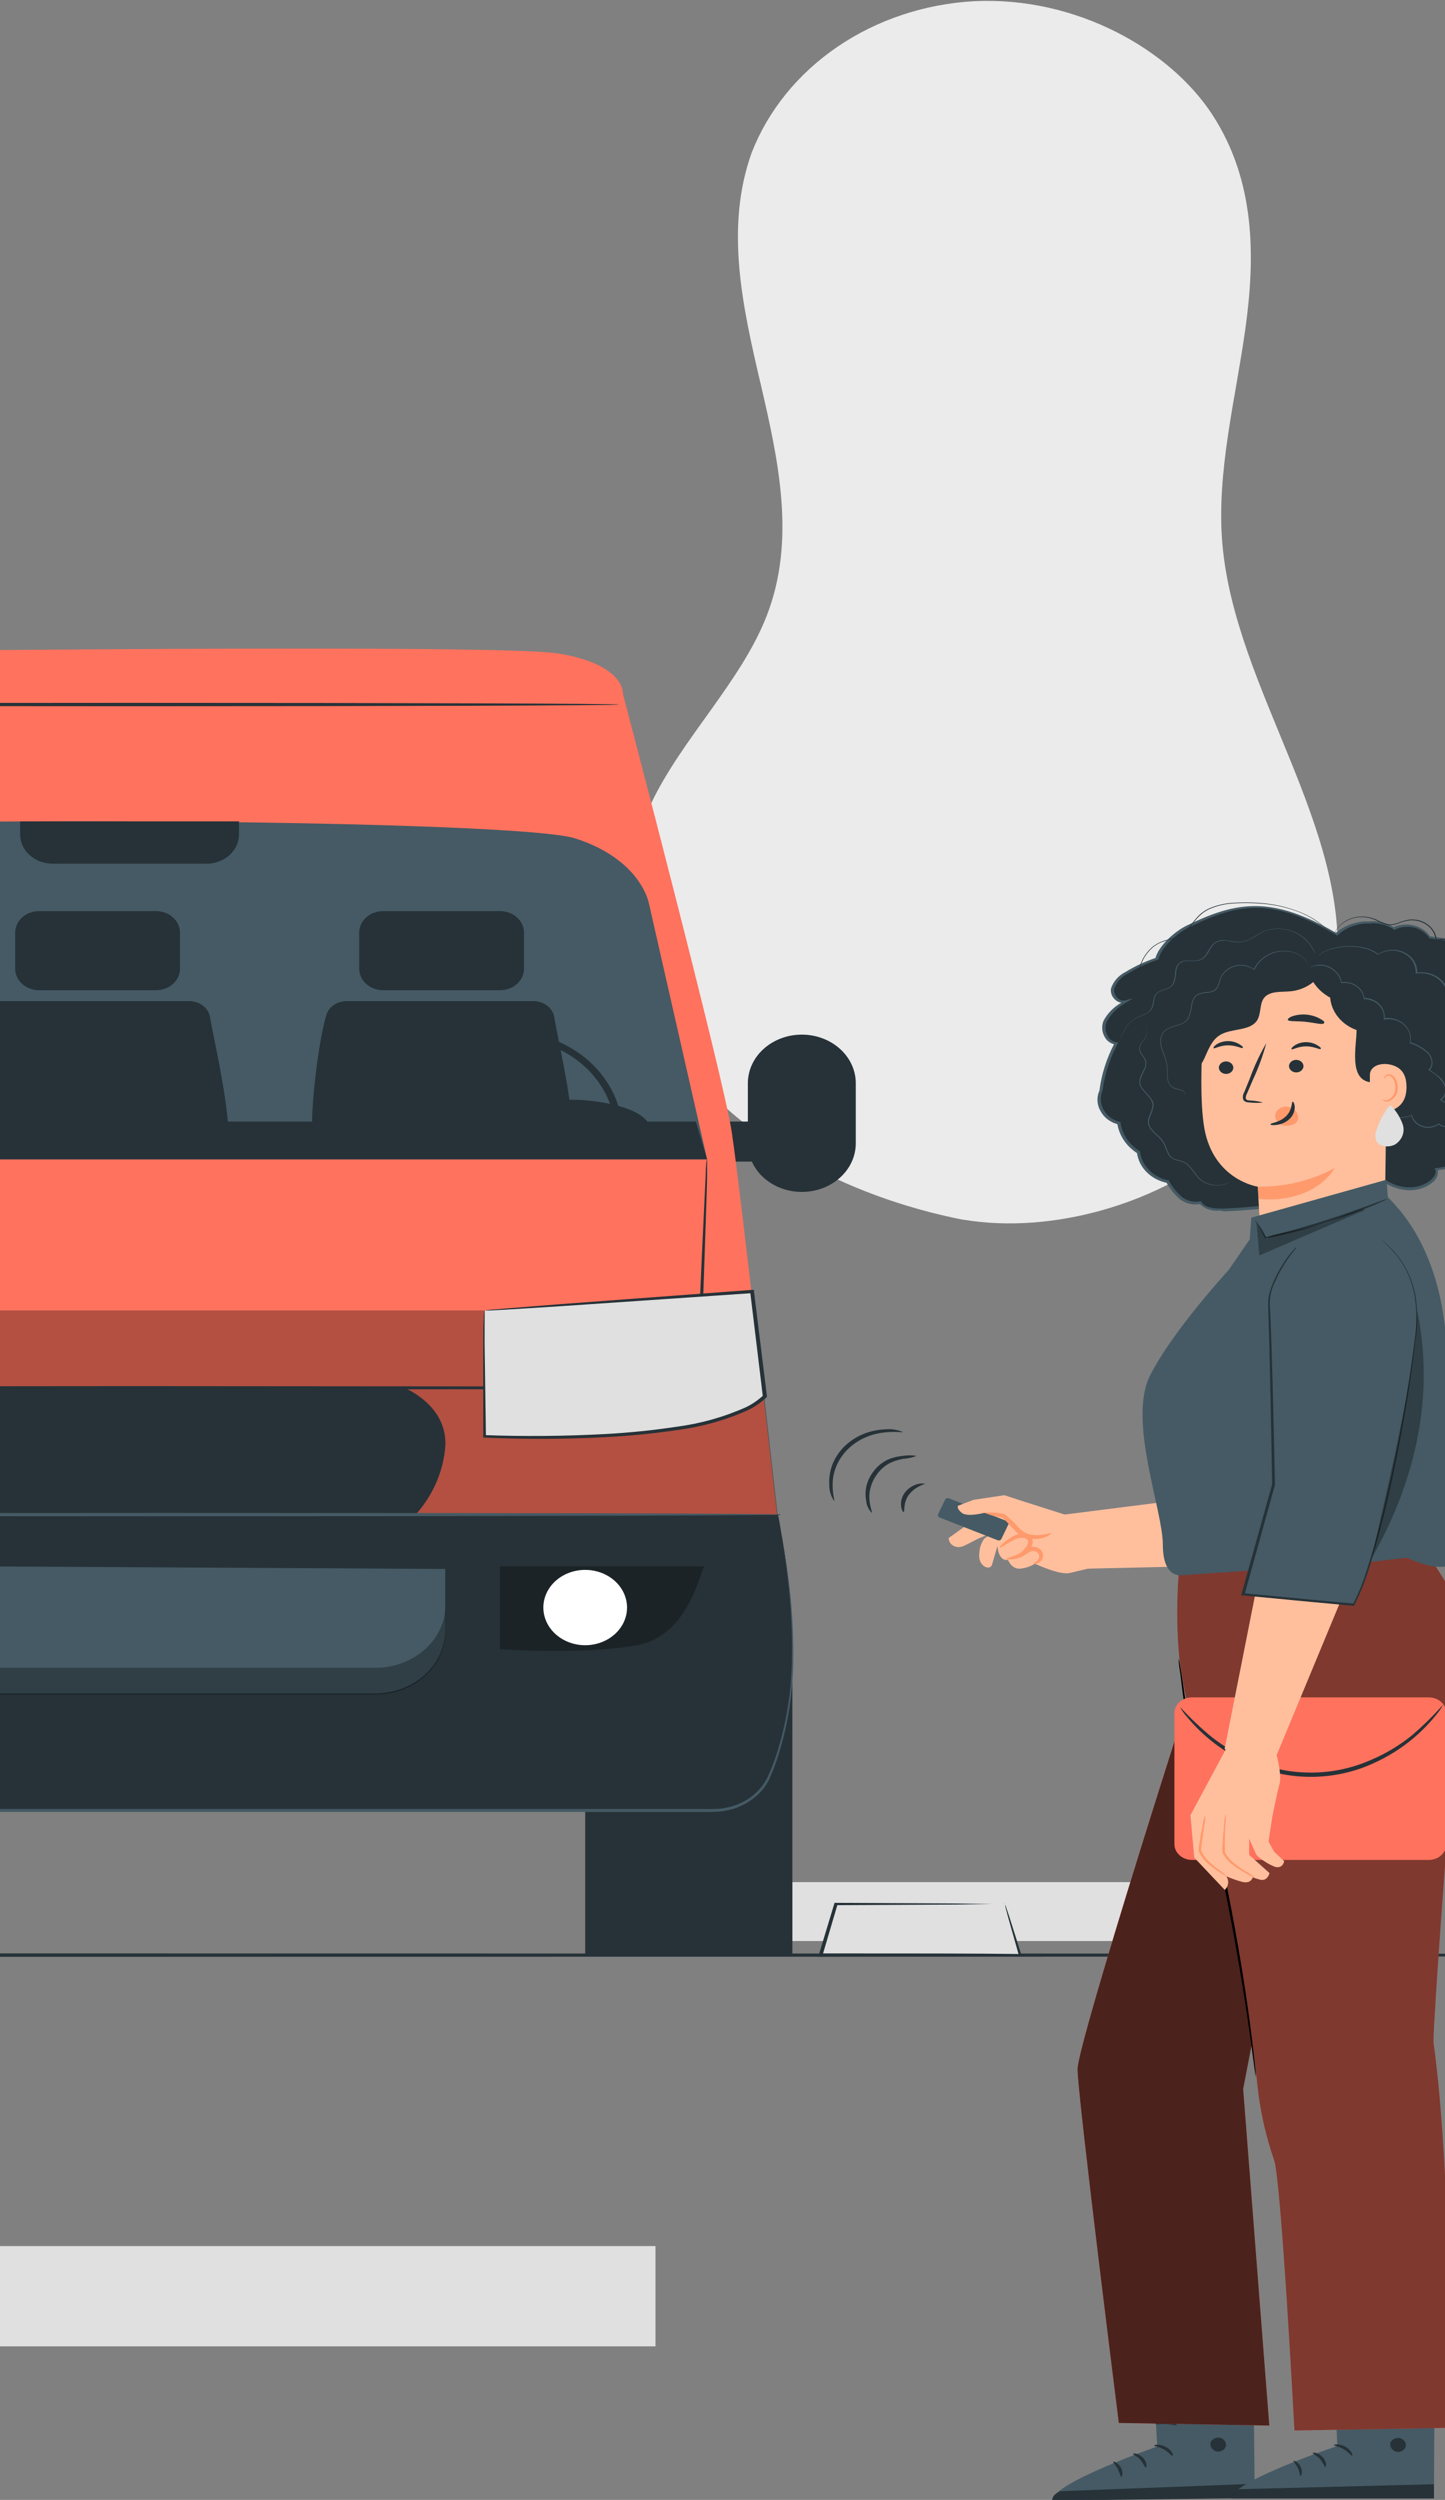 <svg width="237" height="410" viewBox="0 0 237 410" fill="none" xmlns="http://www.w3.org/2000/svg">
<rect x="0" y="0" width="237" height="410" fill="#808080" stroke="none"/>
<path d="M107.512 368.364H-62.945V384.814H107.512V368.364Z" fill="#E0E0E0"/>
<path d="M157.968 200.047C138.344 196.179 121.179 186.412 111.642 173.69C102.104 160.969 100.29 145.464 106.784 131.786C111.833 121.138 121.597 111.757 125.775 100.927C130.549 88.613 127.697 75.569 124.76 62.987C121.824 50.405 118.852 37.393 123.292 25.026C125.987 18.117 130.885 12.077 137.373 7.66C143.861 3.244 151.652 0.647 159.771 0.195C176.482 -0.622 191.916 8.124 198.887 18.88C205.858 29.635 205.906 41.97 204.283 53.736C202.659 65.501 199.508 77.267 200.475 89.075C202.492 112.982 221.46 135.482 219.227 159.368C218.034 171.81 211.242 179.783 199.58 189.131C189.517 197.2 172.794 202.508 157.968 200.026" fill="#EBEBEB"/>
<path d="M217.079 308.677H112.465V318.336H217.079V308.677Z" fill="#E0E0E0"/>
<path d="M427.344 320.647C427.344 320.797 236.297 320.926 0.69 320.926C-234.917 320.926 -426 320.797 -426 320.647C-426 320.496 -235.013 320.367 0.69 320.367C236.392 320.367 427.344 320.485 427.344 320.647Z" fill="#263238"/>
<path d="M164.844 312.352H153.587H148.359H137.103L134.62 320.647H148.359H153.587H167.326L164.844 312.352Z" fill="#E0E0E0"/>
<path d="M164.844 312.352C164.931 312.52 164.999 312.697 165.047 312.878C165.19 313.286 165.357 313.824 165.584 314.479C166.049 315.962 166.706 318.025 167.517 320.593L167.589 320.818H167.326C160.164 320.818 149.278 320.915 137.103 320.915H134.214L134.31 320.561C135.193 317.67 136.028 314.877 136.816 312.276L136.876 312.072H137.103L157.049 312.18L162.826 312.266H164.342C164.509 312.25 164.677 312.25 164.844 312.266H164.283H162.731L156.977 312.352L137.103 312.459L137.389 312.266L134.894 320.711L134.596 320.367H137.079C149.254 320.367 160.141 320.367 167.303 320.464L167.112 320.69C166.395 318.143 165.81 316.091 165.393 314.608C165.214 313.931 165.07 313.383 164.951 312.953C164.898 312.755 164.863 312.554 164.844 312.352Z" fill="#263238"/>
<path d="M129.964 267.234H95.98V320.646H129.964V267.234Z" fill="#263238"/>
<path d="M114.745 190.506H123.542V183.941H114.745V190.506Z" fill="#263238"/>
<path d="M131.504 195.481C132.667 195.481 133.819 195.274 134.894 194.874C135.968 194.473 136.945 193.886 137.767 193.145C138.59 192.405 139.242 191.526 139.687 190.559C140.132 189.592 140.361 188.555 140.361 187.508V177.655C140.361 175.541 139.428 173.513 137.767 172.017C136.106 170.522 133.853 169.682 131.504 169.682C129.157 169.685 126.908 170.526 125.249 172.021C123.591 173.516 122.659 175.542 122.659 177.655V187.508C122.659 189.621 123.591 191.647 125.249 193.142C126.908 194.637 129.157 195.478 131.504 195.481Z" fill="#263238"/>
<path d="M-45.84 107.083C-48.033 107.113 -50.186 107.616 -52.118 108.551C-54.05 109.486 -55.704 110.825 -56.941 112.456C-58.343 114.177 -59.457 116.074 -60.247 118.086C-61.787 122.674 -70.155 140.65 -76.791 185.681C-79.179 199.521 -81.184 215.477 -82.903 232.518L-84.944 248.549L127.529 249.344C127.529 249.344 121.43 194.965 120.021 185.671C118.613 176.376 102.176 113.831 102.176 113.831C102.176 113.831 102.653 108.942 91.433 107.159C81.644 105.622 -19.09 106.75 -45.84 107.083Z" fill="#FF725E"/>
<g opacity="0.3">
<path d="M-35.658 214.918H79.532L123.399 211.802L127.553 248.366L77.419 249.344L-84.944 248.549L-82.402 227.607L-80.611 211.802L-35.658 214.918Z" fill="black"/>
</g>
<path d="M-54.506 137.491C-54.506 137.491 -63.053 137.792 -66.335 152.276C-69.618 166.76 -72.244 190.13 -72.244 190.13H115.974L106.425 148.139C106.425 148.139 105.16 140.951 94.309 137.491C83.459 134.031 -49.839 133.494 -54.506 137.491Z" fill="#455A64"/>
<path d="M3.304 134.708H39.197V136.857C39.197 138.128 38.637 139.347 37.638 140.246C36.64 141.144 35.286 141.649 33.874 141.649H8.628C7.216 141.649 5.861 141.144 4.863 140.246C3.865 139.347 3.304 138.128 3.304 136.857V134.708Z" fill="#263238"/>
<path d="M-72.244 190.13L-71.492 183.941H114.136L115.974 190.13H-72.244Z" fill="#263238"/>
<path d="M102.128 185.971H100.934C100.934 181.794 99.091 177.787 95.809 174.833C92.527 171.879 88.076 170.219 83.435 170.219C78.794 170.219 74.343 171.879 71.061 174.833C67.779 177.787 65.936 181.794 65.936 185.971H64.742C64.742 181.509 66.712 177.229 70.217 174.073C73.723 170.918 78.477 169.145 83.435 169.145C88.393 169.145 93.147 170.918 96.653 174.073C100.158 177.229 102.128 181.509 102.128 185.971Z" fill="#263238"/>
<path d="M60.17 184.897C60.17 184.897 62.761 180.599 70.293 180.384C77.276 180.212 95.013 180.384 95.013 180.384C95.013 180.384 103.668 180.728 106.174 183.941V185.971H60.17V184.897Z" fill="#263238"/>
<path d="M-5.004 185.058C-5.756 185.918 -4.634 172.422 -2.927 166.502C-2.732 165.84 -2.3 165.255 -1.698 164.837C-1.096 164.42 -0.357 164.193 0.403 164.192H31.045C31.864 164.191 32.658 164.453 33.282 164.932C33.905 165.41 34.319 166.074 34.447 166.803C35.151 170.875 37.025 178.697 37.455 185.069L-5.004 185.058Z" fill="#263238"/>
<path d="M25.602 149.428H6.407C4.245 149.428 2.492 151.006 2.492 152.953V158.873C2.492 160.82 4.245 162.397 6.407 162.397H25.602C27.764 162.397 29.517 160.82 29.517 158.873V152.953C29.517 151.006 27.764 149.428 25.602 149.428Z" fill="#263238"/>
<path d="M51.433 185.058C50.681 185.918 51.791 172.422 53.51 166.502C53.703 165.839 54.134 165.253 54.737 164.835C55.339 164.417 56.079 164.191 56.84 164.192H87.505C88.325 164.188 89.118 164.45 89.74 164.93C90.362 165.409 90.772 166.074 90.895 166.803C91.6 170.875 93.486 178.697 93.903 185.069L51.433 185.058Z" fill="#263238"/>
<path d="M82.026 149.428H62.832C60.67 149.428 58.917 151.006 58.917 152.953V158.873C58.917 160.82 60.67 162.397 62.832 162.397H82.026C84.189 162.397 85.942 160.82 85.942 158.873V152.953C85.942 151.006 84.189 149.428 82.026 149.428Z" fill="#263238"/>
<path d="M115.974 190.13C115.974 190.13 115.974 190.355 115.974 190.785C115.974 191.215 115.974 191.86 115.974 192.73C115.974 194.46 115.855 196.963 115.76 200.187C115.533 206.687 115.222 216.057 114.829 227.618V227.812H114.602L22.021 227.887L-72.208 227.812H-72.435V227.607C-72.435 216.487 -72.351 207.482 -72.327 201.24C-72.327 198.145 -72.327 195.728 -72.327 194.073C-72.327 193.267 -72.327 192.644 -72.327 192.203C-72.327 191.763 -72.327 191.569 -72.327 191.569C-72.327 191.569 -72.327 191.784 -72.327 192.203C-72.327 192.622 -72.327 193.278 -72.327 194.073C-72.327 195.728 -72.327 198.145 -72.267 201.24C-72.267 207.482 -72.208 216.487 -72.172 227.607L-72.387 227.414L21.841 227.328L114.423 227.403L114.196 227.607C114.673 216.046 115.067 206.677 115.39 200.176C115.533 196.953 115.652 194.449 115.736 192.73C115.736 191.892 115.807 191.247 115.831 190.785C115.855 190.323 115.974 190.13 115.974 190.13Z" fill="#263238"/>
<path d="M79.532 214.918C79.305 215.53 79.532 235.601 79.532 235.601C79.532 235.601 117.097 237.439 125.5 229.047L123.399 211.802L79.532 214.918Z" fill="#E0E0E0"/>
<path d="M79.532 214.918C79.796 214.87 80.063 214.838 80.331 214.821L82.719 214.617L91.755 213.897L123.375 211.544H123.662V211.791C124.318 217.163 125.034 222.966 125.786 228.983V229.112L125.691 229.198C124.847 229.991 123.877 230.668 122.814 231.207C119.099 232.891 115.103 234.02 110.985 234.548C107.166 235.112 103.317 235.492 99.454 235.687C92.804 236.042 86.137 236.07 79.484 235.773H79.257V235.58C79.257 229.208 79.257 224.029 79.257 220.451C79.257 218.668 79.257 217.228 79.341 216.325C79.326 215.846 79.374 215.366 79.484 214.896C79.484 215.638 79.484 217.206 79.484 220.451C79.543 224.072 79.603 229.23 79.699 235.569L79.472 235.365C86.108 235.604 92.753 235.543 99.382 235.182C103.222 234.971 107.047 234.58 110.842 234.011C114.888 233.491 118.815 232.385 122.468 230.734C123.477 230.223 124.398 229.582 125.201 228.832L125.118 229.047C124.39 222.976 123.686 217.153 123.041 211.856L123.351 212.081L91.85 214.23L82.754 214.8L80.367 214.929H79.734L79.532 214.918Z" fill="#263238"/>
<path d="M-84.944 248.549C-84.944 248.549 -87.021 273.541 -82.247 288.735C-81.484 291.118 -79.879 293.212 -77.676 294.701C-75.473 296.19 -72.79 296.992 -70.035 296.987H116.989C118.97 296.992 120.907 296.457 122.543 295.452C124.18 294.447 125.44 293.019 126.156 291.356C129.129 284.458 132.316 272.811 127.589 248.377L72.262 248.56L-84.944 248.549Z" fill="#263238"/>
<g opacity="0.3">
<path d="M115.533 256.887C114.936 257.242 113.145 268.126 104.67 269.781C96.195 271.435 81.991 270.49 81.991 270.49V256.887H115.533Z" fill="black"/>
</g>
<path d="M89.117 263.635C89.115 264.857 89.515 266.053 90.268 267.07C91.02 268.088 92.092 268.881 93.346 269.35C94.6 269.82 95.98 269.944 97.312 269.706C98.644 269.469 99.868 268.882 100.83 268.018C101.791 267.154 102.446 266.054 102.711 264.855C102.977 263.656 102.842 262.413 102.323 261.284C101.804 260.154 100.924 259.189 99.795 258.509C98.666 257.83 97.338 257.467 95.981 257.467C94.162 257.467 92.418 258.117 91.131 259.273C89.845 260.429 89.12 261.998 89.117 263.635Z" fill="white"/>
<path d="M-30.012 256.737V267.352C-30.012 270.105 -28.797 272.745 -26.634 274.692C-24.472 276.638 -21.539 277.732 -18.481 277.732H61.495C64.553 277.732 67.486 276.638 69.649 274.692C71.811 272.745 73.026 270.105 73.026 267.352V257.317L-30.012 256.737Z" fill="#455A64"/>
<g opacity="0.3">
<path d="M61.543 273.531H-18.433C-19.947 273.532 -21.446 273.265 -22.845 272.744C-24.244 272.224 -25.515 271.46 -26.586 270.497C-27.657 269.534 -28.506 268.391 -29.086 267.132C-29.666 265.874 -29.964 264.524 -29.964 263.162V267.535C-29.965 268.898 -29.668 270.249 -29.089 271.509C-28.51 272.769 -27.661 273.913 -26.59 274.878C-25.519 275.842 -24.247 276.606 -22.848 277.127C-21.448 277.648 -19.948 277.916 -18.433 277.914H61.543C63.058 277.916 64.558 277.648 65.957 277.127C67.357 276.606 68.629 275.842 69.7 274.878C70.771 273.913 71.62 272.769 72.199 271.509C72.778 270.249 73.075 268.898 73.074 267.535V263.162C73.074 264.524 72.775 265.874 72.196 267.132C71.616 268.391 70.767 269.534 69.696 270.497C68.625 271.46 67.354 272.224 65.955 272.744C64.556 273.265 63.057 273.532 61.543 273.531Z" fill="black"/>
</g>
<path d="M-23.709 227.607C-23.709 227.607 -29.116 229.574 -30.012 237.009C-31.098 246.088 -19.567 248.549 -19.567 248.549H68.049C71.025 245.273 72.775 241.234 73.05 237.009C73.265 230.358 66.306 227.607 66.306 227.607H-23.709Z" fill="#263238"/>
<path d="M101.531 115.55C101.531 115.701 65.637 115.829 21.388 115.829C-22.861 115.829 -58.767 115.701 -58.767 115.55C-58.767 115.4 -22.885 115.271 21.388 115.271C65.661 115.271 101.531 115.389 101.531 115.55Z" fill="#263238"/>
<path d="M127.553 248.398C127.553 248.398 128.46 252.202 129.356 259.143C129.896 263.387 130.147 267.658 130.108 271.929C130.117 277.606 129.204 283.253 127.398 288.691C127.123 289.443 126.849 290.206 126.527 290.958C126.236 291.743 125.835 292.49 125.333 293.183C124.254 294.607 122.747 295.725 120.988 296.406C120.086 296.765 119.128 296.997 118.147 297.094C117.158 297.167 116.166 297.192 115.175 297.169H109.135H82.874H22.856H-37.186H-63.375H-69.427C-71.407 297.23 -73.378 296.904 -75.204 296.213C-76.909 295.544 -78.432 294.55 -79.668 293.299C-80.905 292.049 -81.825 290.572 -82.366 288.971C-83.94 283.485 -84.888 277.868 -85.195 272.209C-85.529 267.223 -85.553 262.915 -85.505 259.401C-85.458 255.888 -85.314 253.169 -85.195 251.321C-85.123 250.408 -85.076 249.709 -85.028 249.172C-84.98 248.635 -84.944 248.463 -84.944 248.463C-84.944 248.463 -84.944 248.71 -84.944 249.183C-84.944 249.656 -85.004 250.365 -85.04 251.278C-85.123 253.126 -85.231 255.855 -85.243 259.358C-85.255 262.861 -85.183 267.17 -84.813 272.144C-84.481 277.777 -83.513 283.364 -81.924 288.82C-81.39 290.365 -80.49 291.787 -79.286 292.989C-78.083 294.191 -76.605 295.144 -74.953 295.783C-73.182 296.445 -71.271 296.749 -69.355 296.675H-63.303H-37.114H22.928H82.946H109.206H115.246C116.218 296.706 117.19 296.688 118.159 296.621C119.533 296.476 120.857 296.067 122.041 295.422C123.225 294.777 124.242 293.91 125.023 292.882C125.523 292.215 125.924 291.493 126.216 290.733C126.538 289.991 126.825 289.239 127.1 288.498C128.917 283.1 129.854 277.494 129.881 271.854C129.95 267.592 129.735 263.329 129.236 259.089C129.057 257.338 128.83 255.791 128.639 254.459C128.448 253.126 128.269 251.987 128.114 251.074C127.959 250.161 127.852 249.473 127.768 248.989C127.684 248.506 127.553 248.398 127.553 248.398Z" fill="#455A64"/>
<path d="M127.553 248.399C127.553 248.549 82.671 248.678 27.285 248.678C-28.102 248.678 -72.984 248.549 -72.984 248.399C-72.984 248.248 -28.114 248.119 27.285 248.119C82.683 248.119 127.553 248.205 127.553 248.399Z" fill="#455A64"/>
<path d="M188.943 385.825L189.803 401.233C189.803 401.233 172.697 407.196 172.554 410.054L205.798 409.624L205.547 385.577L188.943 385.825Z" fill="#455A64"/>
<path d="M200.104 399.804C200.426 399.887 200.702 400.075 200.879 400.331C201.055 400.587 201.119 400.893 201.059 401.19C200.979 401.48 200.779 401.732 200.499 401.894C200.22 402.056 199.882 402.116 199.555 402.06C199.213 401.972 198.92 401.772 198.732 401.5C198.544 401.228 198.476 400.903 198.54 400.588C198.66 400.292 198.901 400.049 199.214 399.909C199.528 399.768 199.889 399.742 200.223 399.836" fill="#263238"/>
<path d="M205.834 409.678V407.346L173.903 408.571C173.903 408.571 172.423 409.173 172.614 410.108L205.834 409.678Z" fill="#263238"/>
<path d="M189.301 401.082C189.301 401.222 190.125 401.275 190.925 401.738C191.724 402.2 192.118 402.812 192.321 402.748C192.524 402.683 192.214 401.845 191.223 401.308C190.232 400.77 189.265 400.953 189.301 401.082Z" fill="#263238"/>
<path d="M185.84 402.436C185.84 402.576 186.508 402.812 187.033 403.424C187.558 404.037 187.761 404.692 187.928 404.682C188.096 404.671 188.179 403.843 187.463 403.091C186.747 402.339 185.84 402.296 185.84 402.436Z" fill="#263238"/>
<path d="M183.918 406.218C184.061 406.218 184.276 405.509 183.846 404.714C183.417 403.919 182.653 403.639 182.581 403.736C182.509 403.833 182.999 404.284 183.333 404.94C183.667 405.595 183.751 406.207 183.918 406.218Z" fill="#263238"/>
<path d="M189.54 397.558C189.612 397.687 190.352 397.483 191.271 397.558C192.19 397.633 192.906 397.848 192.99 397.73C193.073 397.612 192.381 397.085 191.295 397.053C190.208 397.021 189.456 397.44 189.54 397.558Z" fill="#263238"/>
<path d="M218.713 385.739L219.334 401.157C219.334 401.157 202.133 406.895 201.942 409.753H235.186L235.317 385.696L218.713 385.739Z" fill="#455A64"/>
<path d="M229.612 399.857C229.932 399.945 230.206 400.135 230.38 400.393C230.554 400.651 230.616 400.957 230.555 401.254C230.467 401.544 230.261 401.793 229.977 401.95C229.693 402.108 229.353 402.162 229.027 402.103C228.688 402.008 228.4 401.805 228.217 401.531C228.035 401.258 227.97 400.934 228.036 400.62C228.162 400.325 228.41 400.084 228.727 399.948C229.045 399.812 229.409 399.791 229.743 399.889" fill="#263238"/>
<path d="M235.186 409.753V407.422L203.243 408.238C203.243 408.238 201.763 408.818 201.93 409.753H235.186Z" fill="#263238"/>
<path d="M218.785 401.007C218.785 401.147 219.597 401.211 220.396 401.684C221.196 402.157 221.59 402.758 221.769 402.758C221.948 402.758 221.686 401.856 220.707 401.297C219.728 400.738 218.785 400.867 218.785 401.007Z" fill="#263238"/>
<path d="M215.311 402.307C215.311 402.447 215.968 402.694 216.505 403.307C217.042 403.919 217.209 404.585 217.376 404.574C217.543 404.564 217.639 403.747 216.935 402.984C216.23 402.221 215.311 402.157 215.311 402.307Z" fill="#263238"/>
<path d="M213.33 406.057C213.473 406.057 213.7 405.359 213.33 404.564C212.96 403.768 212.136 403.489 212.136 403.564C212.136 403.639 212.53 404.112 212.864 404.778C213.199 405.445 213.163 406.046 213.33 406.057Z" fill="#263238"/>
<path d="M219.083 397.472C219.155 397.612 219.895 397.407 220.814 397.472C221.733 397.536 222.45 397.794 222.533 397.665C222.617 397.536 221.936 397.021 220.85 396.967C219.764 396.913 219.012 397.364 219.083 397.472Z" fill="#263238"/>
<path d="M197.156 271.887C196.654 272.532 176.732 335.098 176.732 339.353C176.732 343.608 183.5 397.375 183.5 397.375L208.185 397.805L203.9 342.609L206.347 329.834L220.981 296.385L197.156 271.887Z" fill="#FF725E"/>
<g opacity="0.7">
<path d="M197.156 271.887C196.654 272.532 176.732 335.098 176.732 339.353C176.732 343.608 183.5 397.375 183.5 397.375L208.185 397.805L203.9 342.609L206.347 329.834L220.981 296.385L197.156 271.887Z" fill="black"/>
</g>
<path d="M232.453 252.525C232.87 252.976 245.249 269.813 244.389 279.827C243.53 289.842 243.028 293.377 237.502 299.243C237.502 299.243 235.114 330.79 235.114 334.851C235.114 335.313 236.463 342.985 237.263 362.261C237.764 374.209 237.573 398.181 237.573 398.181L212.303 398.611C212.303 398.611 210.131 357.415 208.961 354.246C207.566 350.214 206.645 346.062 206.216 341.857C205.822 337.366 200.772 305.926 200.772 306.528C200.772 307.13 193.825 277.861 193.312 270.727C193.005 266.58 193.005 262.42 193.312 258.273L232.453 252.525Z" fill="#FF725E"/>
<g opacity="0.5">
<path d="M232.453 252.525C232.87 252.976 245.249 269.813 244.389 279.827C243.53 289.842 243.028 293.377 237.502 299.243C237.502 299.243 235.114 330.79 235.114 334.851C235.114 335.313 236.463 342.985 237.263 362.261C237.764 374.209 237.573 398.181 237.573 398.181L212.303 398.611C212.303 398.611 210.131 357.415 208.961 354.246C207.566 350.214 206.645 346.062 206.216 341.857C205.822 337.366 200.772 305.926 200.772 306.528C200.772 307.13 193.825 277.861 193.312 270.727C193.005 266.58 193.005 262.42 193.312 258.273L232.453 252.525Z" fill="black"/>
</g>
<path d="M193.336 271.833C193.336 271.833 193.336 271.898 193.336 272.016V272.543C193.336 273.037 193.479 273.714 193.598 274.573C193.825 276.325 194.064 278.871 194.649 282.009C194.935 283.578 195.353 285.232 195.843 287.091C196.332 288.95 196.726 290.852 197.203 292.893C198.158 296.987 199.173 301.489 200.164 306.238C202.157 315.726 203.625 324.365 204.556 330.64C205.022 333.777 205.368 336.313 205.595 338.075C205.714 338.924 205.81 339.601 205.869 340.095L205.953 340.622C205.953 340.74 205.953 340.793 205.953 340.793V340.611C205.953 340.471 205.953 340.299 205.953 340.084C205.953 339.59 205.846 338.913 205.762 338.054C205.571 336.291 205.273 333.756 204.843 330.607C203.995 324.322 202.563 315.661 200.569 306.174C199.579 301.425 198.552 296.923 197.573 292.829C197.084 290.787 196.618 288.842 196.177 287.027C195.735 285.211 195.282 283.524 194.983 281.966C194.374 278.861 194.088 276.303 193.789 274.552C193.646 273.703 193.539 273.026 193.455 272.543L193.348 272.016C193.36 271.898 193.348 271.833 193.336 271.833Z" fill="black"/>
<path d="M219.191 153.168C221.375 150.74 227.141 150.794 228.609 152.244C229.602 151.763 230.762 151.643 231.85 151.909C232.938 152.175 233.871 152.806 234.458 153.673L240.641 154.565C241.713 154.638 242.747 154.952 243.649 155.478C244.086 155.756 244.396 156.168 244.521 156.636C244.646 157.105 244.578 157.598 244.33 158.025C244.851 158.16 245.327 158.409 245.716 158.749C246.106 159.088 246.397 159.509 246.564 159.973C246.731 160.437 246.77 160.932 246.676 161.412C246.582 161.893 246.358 162.346 246.025 162.731C246.237 162.94 246.401 163.184 246.508 163.45C246.615 163.716 246.663 163.998 246.648 164.28C246.634 164.563 246.557 164.84 246.424 165.096C246.29 165.352 246.102 165.582 245.869 165.772C247.674 167.515 249.139 169.52 250.202 171.703C250.733 172.582 250.906 173.601 250.692 174.582C250.623 174.82 250.498 175.041 250.325 175.231C250.153 175.42 249.936 175.574 249.691 175.681C249.446 175.788 249.178 175.846 248.906 175.852C248.634 175.857 248.363 175.809 248.113 175.711C248.437 176.078 248.637 176.522 248.688 176.989C248.738 177.456 248.638 177.926 248.4 178.343C249.438 178.343 249.844 179.74 249.176 180.492C248.791 180.804 248.34 181.042 247.849 181.192C247.359 181.342 246.839 181.4 246.323 181.362C245.28 181.283 244.236 181.501 243.339 181.986C243.357 182.099 243.4 182.208 243.465 182.305C243.531 182.403 243.618 182.488 243.721 182.555C244.628 183.105 245.267 183.948 245.504 184.91C245.742 185.871 245.561 186.878 244.998 187.723L244.676 188.164C243.881 189.019 242.902 189.721 241.799 190.227C239.531 191.441 238.122 191.301 235.532 191.774C236.332 193.257 232.309 196.835 227.248 193.783C218.712 196.461 209.79 198.014 200.76 198.393C199.328 198.468 197.597 198.393 196.893 197.265C196.308 197.395 195.697 197.39 195.115 197.251C194.532 197.112 193.999 196.843 193.563 196.47C192.702 195.709 191.991 194.823 191.462 193.848C190.209 193.583 189.079 192.976 188.224 192.111C187.369 191.245 186.833 190.163 186.687 189.013C185.81 188.461 185.071 187.751 184.516 186.928C183.961 186.104 183.603 185.186 183.464 184.231C182.866 184.07 182.311 183.8 181.834 183.437C181.358 183.074 180.969 182.626 180.694 182.122C180.418 181.618 180.261 181.067 180.232 180.506C180.204 179.944 180.304 179.384 180.528 178.859C180.875 176.17 181.718 173.551 183.022 171.112C181.363 170.876 180.635 168.909 181.208 167.491C181.969 166.144 183.146 165.025 184.598 164.267C183.404 164.633 182.211 163.3 182.461 162.172C182.644 161.616 182.95 161.099 183.36 160.652C183.77 160.206 184.277 159.838 184.849 159.572C186.393 158.631 188.056 157.859 189.803 157.273C190.268 155.306 192.882 152.975 194.852 151.986C202.79 148.097 208.448 146.925 219.274 153.243" fill="#263238"/>
<path d="M200.032 198.543C199.437 198.613 198.831 198.552 198.268 198.365C197.704 198.177 197.2 197.87 196.797 197.469C196.2 197.572 195.584 197.547 194.999 197.396C194.414 197.245 193.877 196.972 193.431 196.598C192.576 195.841 191.869 194.958 191.342 193.987C190.077 193.716 188.934 193.104 188.066 192.232C187.197 191.361 186.646 190.271 186.484 189.109C185.624 188.553 184.896 187.847 184.345 187.033C183.793 186.219 183.429 185.314 183.273 184.371C182.671 184.205 182.114 183.929 181.637 183.559C181.161 183.189 180.774 182.733 180.504 182.222C180.203 181.705 180.031 181.136 180 180.553C179.969 179.97 180.08 179.388 180.325 178.848C180.662 176.22 181.468 173.659 182.712 171.262C182.403 171.178 182.115 171.04 181.865 170.855C181.615 170.671 181.408 170.444 181.256 170.188C180.995 169.775 180.836 169.317 180.788 168.845C180.741 168.372 180.807 167.896 180.981 167.448C181.617 166.217 182.632 165.176 183.906 164.45C183.58 164.399 183.277 164.265 183.034 164.063C182.726 163.826 182.489 163.522 182.347 163.18C182.205 162.838 182.162 162.469 182.223 162.108C182.596 160.959 183.453 159.988 184.61 159.4C186.14 158.467 187.787 157.699 189.516 157.111C190.029 155.188 192.548 152.813 194.637 151.803C202.861 147.763 208.639 146.915 219.107 152.985C219.821 152.369 220.663 151.887 221.585 151.566C222.507 151.245 223.49 151.092 224.479 151.116C225.931 150.98 227.388 151.32 228.585 152.072C229.606 151.605 230.784 151.499 231.888 151.773C232.992 152.047 233.943 152.683 234.553 153.555L240.665 154.436C241.768 154.515 242.832 154.844 243.756 155.392C244.187 155.68 244.502 156.086 244.655 156.549C244.808 157.012 244.79 157.507 244.604 157.96C245.105 158.136 245.556 158.412 245.922 158.766C246.289 159.121 246.562 159.545 246.721 160.007C246.881 160.47 246.922 160.959 246.843 161.438C246.764 161.917 246.565 162.373 246.263 162.774C246.665 163.207 246.874 163.759 246.85 164.322C246.826 164.886 246.57 165.422 246.132 165.825C247.895 167.55 249.324 169.53 250.357 171.681C250.914 172.595 251.092 173.658 250.859 174.679C250.745 174.98 250.559 175.255 250.314 175.484C250.068 175.712 249.769 175.889 249.438 176.001C249.161 176.097 248.861 176.126 248.567 176.087C248.752 176.418 248.857 176.78 248.876 177.151C248.894 177.521 248.826 177.891 248.674 178.236C248.855 178.281 249.022 178.361 249.164 178.471C249.306 178.58 249.42 178.716 249.498 178.87C249.644 179.146 249.703 179.454 249.669 179.758C249.636 180.063 249.51 180.354 249.307 180.599C248.906 180.933 248.433 181.188 247.918 181.349C247.402 181.51 246.855 181.573 246.311 181.534H246.239C245.324 181.482 244.41 181.661 243.601 182.05C243.637 182.199 243.735 182.33 243.876 182.415C244.819 182.988 245.482 183.864 245.729 184.864C245.976 185.863 245.786 186.91 245.201 187.788L244.89 188.239C244.079 189.127 243.076 189.858 241.942 190.388C240.57 191.111 239.038 191.552 237.454 191.677C236.953 191.752 236.427 191.817 235.831 191.924C235.881 192.337 235.807 192.755 235.615 193.133C235.424 193.511 235.123 193.836 234.744 194.073C233.276 195.234 230.447 195.911 227.26 194.073C218.738 196.743 209.833 198.292 200.82 198.672L200.032 198.543ZM196.976 197.017L197.048 197.136C197.728 198.21 199.495 198.21 200.749 198.21C209.747 197.814 218.635 196.254 227.141 193.579H227.224H227.308C230.34 195.395 233.025 194.783 234.47 193.687C235.269 193.063 235.663 192.279 235.377 191.785L235.269 191.591H235.508C236.201 191.462 236.821 191.376 237.37 191.301C238.904 191.184 240.389 190.758 241.715 190.055C242.791 189.562 243.748 188.883 244.532 188.056L244.843 187.616C245.394 186.813 245.577 185.849 245.354 184.928C245.132 184.006 244.52 183.197 243.649 182.673C243.41 182.503 243.252 182.257 243.207 181.985V181.889L243.291 181.824C244.18 181.338 245.214 181.113 246.251 181.18H246.383C246.874 181.22 247.37 181.168 247.838 181.027C248.306 180.887 248.738 180.661 249.104 180.363C249.264 180.169 249.36 179.938 249.384 179.697C249.407 179.457 249.355 179.215 249.235 178.998C249.176 178.863 249.072 178.746 248.938 178.664C248.804 178.581 248.646 178.537 248.483 178.536H248.161L248.316 178.289C248.533 177.9 248.623 177.462 248.574 177.029C248.525 176.595 248.341 176.182 248.042 175.839L247.29 175.023L248.281 175.592C248.445 175.685 248.632 175.74 248.825 175.754C249.019 175.767 249.213 175.737 249.391 175.668C249.664 175.576 249.911 175.433 250.117 175.247C250.323 175.062 250.483 174.839 250.584 174.593C250.786 173.646 250.613 172.665 250.095 171.821C249.048 169.657 247.598 167.669 245.81 165.944L245.666 165.804L245.833 165.696C246.051 165.525 246.228 165.315 246.353 165.081C246.478 164.846 246.549 164.591 246.562 164.33C246.574 164.07 246.527 163.81 246.425 163.567C246.322 163.323 246.166 163.101 245.965 162.914L245.833 162.795L245.965 162.677C246.274 162.312 246.48 161.886 246.566 161.434C246.652 160.981 246.614 160.517 246.457 160.081C246.3 159.645 246.027 159.249 245.663 158.929C245.299 158.608 244.853 158.371 244.365 158.24L244.079 158.186L244.246 157.982C244.469 157.59 244.527 157.139 244.408 156.712C244.29 156.285 244.003 155.912 243.601 155.661C242.727 155.153 241.726 154.85 240.689 154.78L234.398 153.877V153.802C233.835 152.977 232.942 152.377 231.904 152.126C230.865 151.874 229.759 151.989 228.812 152.448L228.68 152.513L228.573 152.416C227.447 151.659 226.042 151.317 224.646 151.46C223.682 151.431 222.722 151.582 221.826 151.904C220.93 152.226 220.118 152.711 219.441 153.329L219.334 153.447L219.191 153.361C208.734 147.258 203.267 147.989 194.971 152.115C192.93 153.114 190.447 155.435 190.017 157.283V157.38H189.922C188.187 157.959 186.536 158.724 185.004 159.658C183.924 160.192 183.116 161.082 182.748 162.14C182.703 162.443 182.742 162.752 182.861 163.038C182.979 163.325 183.174 163.581 183.428 163.784C183.581 163.922 183.773 164.02 183.984 164.067C184.194 164.115 184.415 164.109 184.622 164.052L185.816 163.719L184.825 164.353C183.393 165.113 182.239 166.234 181.507 167.577C181.349 167.977 181.289 168.402 181.33 168.825C181.372 169.248 181.513 169.657 181.745 170.027C181.891 170.269 182.095 170.479 182.343 170.641C182.591 170.803 182.876 170.912 183.178 170.961H183.428L183.309 171.166C182.021 173.594 181.186 176.197 180.838 178.87C180.624 179.371 180.527 179.907 180.554 180.444C180.581 180.981 180.731 181.507 180.994 181.989C181.258 182.471 181.629 182.899 182.085 183.246C182.541 183.593 183.071 183.852 183.643 184.006H183.774V184.124C183.909 185.055 184.257 185.951 184.798 186.753C185.338 187.556 186.059 188.249 186.914 188.787L186.985 188.841V188.916C187.133 190.032 187.659 191.079 188.492 191.916C189.325 192.752 190.425 193.337 191.641 193.59H191.724V193.654C192.238 194.614 192.932 195.487 193.777 196.233C194.188 196.59 194.692 196.848 195.244 196.981C195.795 197.115 196.375 197.12 196.929 196.996L196.976 197.017Z" fill="#455A64"/>
<path d="M197.359 168.318C197.693 163.236 201.405 156.972 207.039 157.487L224.634 161.474C225.459 161.549 226.223 161.899 226.775 162.456C227.328 163.013 227.628 163.736 227.618 164.482L227.141 198.339C227.113 200.479 226.267 202.545 224.745 204.189C223.223 205.833 221.118 206.955 218.785 207.365C217.331 207.615 215.834 207.582 214.395 207.267C212.957 206.952 211.61 206.362 210.447 205.538C209.283 204.714 208.33 203.674 207.651 202.49C206.973 201.305 206.585 200.003 206.514 198.672C206.395 196.351 206.299 194.611 206.299 194.621C206.299 194.632 199.066 193.547 197.538 185.091C196.798 180.879 197 173.97 197.359 168.318Z" fill="#FFBF9D"/>
<path d="M199.901 175.055C199.901 175.34 200.027 175.613 200.251 175.815C200.475 176.016 200.778 176.13 201.095 176.13C201.394 176.131 201.682 176.031 201.903 175.85C202.124 175.669 202.261 175.42 202.288 175.152C202.288 174.867 202.163 174.594 201.939 174.392C201.715 174.191 201.411 174.077 201.095 174.077C200.796 174.076 200.508 174.176 200.287 174.357C200.066 174.538 199.928 174.787 199.901 175.055Z" fill="#263238"/>
<path d="M199.042 171.907C199.197 172.047 200.104 171.434 201.429 171.434C202.754 171.434 203.685 172.015 203.816 171.864C203.948 171.714 203.733 171.552 203.315 171.284C202.758 170.934 202.096 170.747 201.417 170.747C200.738 170.747 200.076 170.934 199.519 171.284C199.101 171.585 198.97 171.843 199.042 171.907Z" fill="#263238"/>
<path d="M211.408 174.808C211.408 175.093 211.534 175.366 211.758 175.568C211.981 175.769 212.285 175.883 212.602 175.883C212.902 175.883 213.192 175.782 213.414 175.599C213.635 175.416 213.771 175.164 213.795 174.894C213.795 174.609 213.67 174.336 213.446 174.134C213.222 173.933 212.918 173.82 212.602 173.82C212.301 173.819 212.011 173.92 211.79 174.103C211.568 174.287 211.432 174.538 211.408 174.808Z" fill="#263238"/>
<path d="M211.826 172.079C211.969 172.219 212.888 171.606 214.213 171.606C215.538 171.606 216.469 172.186 216.601 172.036C216.732 171.886 216.517 171.714 216.099 171.445C215.537 171.099 214.871 170.915 214.189 170.918C213.511 170.921 212.851 171.116 212.303 171.477C211.886 171.757 211.754 172.014 211.826 172.079Z" fill="#263238"/>
<path d="M207.147 180.814C206.461 180.622 205.751 180.51 205.034 180.481C204.7 180.481 204.389 180.395 204.33 180.191C204.306 179.882 204.38 179.572 204.544 179.299L205.523 177.021C206.423 175.093 207.149 173.102 207.696 171.069C206.621 172.925 205.719 174.859 204.998 176.85C204.664 177.659 204.353 178.422 204.067 179.138C203.852 179.5 203.793 179.921 203.9 180.32C203.95 180.424 204.025 180.517 204.12 180.592C204.215 180.666 204.327 180.72 204.449 180.75C204.632 180.795 204.821 180.817 205.01 180.814C205.719 180.897 206.437 180.897 207.147 180.814Z" fill="#263238"/>
<path d="M206.323 194.621C210.755 194.673 215.116 193.612 218.916 191.559C218.916 191.559 215.884 197.394 206.454 196.641L206.323 194.621Z" fill="#FF9A6C"/>
<path d="M211.229 167.265C211.36 167.577 212.65 167.426 214.177 167.588C215.705 167.749 216.935 168.114 217.138 167.824C217.341 167.534 217.018 167.394 216.517 167.083C215.849 166.711 215.096 166.48 214.315 166.405C213.534 166.331 212.745 166.416 212.005 166.653C211.456 166.846 211.169 167.115 211.229 167.265Z" fill="#263238"/>
<path d="M199.483 167.921C199.71 168.189 200.605 167.921 201.692 167.921C202.778 167.921 203.673 168.093 203.888 167.813C204.103 167.534 203.888 167.416 203.434 167.168C202.903 166.858 202.276 166.707 201.644 166.739C201.011 166.75 200.398 166.938 199.889 167.276C199.507 167.48 199.388 167.749 199.483 167.921Z" fill="#263238"/>
<path d="M193.36 172.573C193.329 171.23 193.809 169.919 194.721 168.855C195.307 168.354 195.861 167.823 196.38 167.265C197.37 165.965 197.132 164.235 197.49 162.699C197.742 161.707 198.25 160.784 198.974 160.003C199.698 159.223 200.617 158.607 201.656 158.207C203.387 157.563 205.392 157.552 207.003 156.692C208.197 156.048 209.069 154.995 210.298 154.425C212.685 153.351 215.61 154.307 217.985 155.446C218.534 157.09 217.448 158.573 216.41 159.991C215.872 160.71 215.166 161.315 214.341 161.763C213.516 162.21 212.593 162.489 211.635 162.58C210.179 162.72 208.448 162.505 207.469 163.494C206.49 164.482 206.944 166.255 206.12 167.437C204.926 169.113 201.99 168.63 200.152 169.715C198.719 170.553 198.182 172.176 197.526 173.594C196.869 175.012 195.652 176.506 193.945 176.506C193.585 175.219 193.389 173.9 193.36 172.573Z" fill="#263238"/>
<path d="M214.488 158.627C218.773 158.384 223.07 158.891 227.141 160.12C228.394 160.394 229.518 161.018 230.352 161.904C230.924 162.785 231.206 163.795 231.163 164.816C231.066 168.274 230.303 171.692 228.907 174.916L224.634 177.473C221.208 176.903 222.485 171.574 222.497 168.931C221.294 168.499 220.249 167.771 219.483 166.831C218.717 165.891 218.26 164.775 218.164 163.612C217.176 163.082 216.333 162.359 215.696 161.496C215.06 160.633 214.647 159.652 214.488 158.627Z" fill="#263238"/>
<path d="M224.682 176.334C224.682 174.518 227.176 174.056 228.955 174.916C229.934 175.388 230.698 176.366 230.686 178.3C230.686 183.436 224.908 182.34 224.897 182.19C224.885 182.039 224.646 178.461 224.682 176.334Z" fill="#FFBF9D"/>
<path d="M226.663 180.256C226.663 180.256 226.759 180.32 226.926 180.385C227.043 180.429 227.169 180.452 227.296 180.452C227.423 180.452 227.549 180.429 227.666 180.385C228.043 180.181 228.353 179.891 228.563 179.543C228.773 179.195 228.875 178.803 228.86 178.408C228.872 177.965 228.779 177.525 228.585 177.118C228.531 176.958 228.435 176.811 228.307 176.69C228.178 176.569 228.02 176.476 227.845 176.42C227.731 176.392 227.609 176.402 227.502 176.447C227.395 176.492 227.309 176.57 227.26 176.667C227.176 176.807 227.26 176.914 227.176 176.925C227.093 176.936 227.057 176.828 227.105 176.624C227.137 176.496 227.217 176.382 227.332 176.302C227.494 176.197 227.694 176.151 227.893 176.173C228.125 176.219 228.341 176.317 228.52 176.458C228.7 176.598 228.837 176.778 228.919 176.979C229.162 177.426 229.277 177.921 229.253 178.418C229.275 178.877 229.146 179.332 228.883 179.725C228.62 180.119 228.234 180.434 227.773 180.632C227.619 180.669 227.458 180.675 227.301 180.649C227.144 180.623 226.995 180.566 226.866 180.481C226.675 180.374 226.639 180.266 226.663 180.256Z" fill="#FF9A6C"/>
<path d="M229.635 183.35C229.94 183.343 230.244 183.31 230.543 183.254C230.887 183.192 231.221 183.087 231.533 182.942H231.462C231.563 183.373 231.786 183.773 232.111 184.104C232.435 184.434 232.849 184.682 233.312 184.825C233.775 184.968 234.272 185.001 234.753 184.919C235.234 184.838 235.684 184.645 236.057 184.36H235.962C236.149 184.586 236.428 184.737 236.738 184.779C237.049 184.823 237.368 184.786 237.657 184.672C237.958 184.552 238.209 184.349 238.373 184.092C238.529 183.831 238.611 183.539 238.612 183.243C238.605 182.622 238.351 182.023 237.896 181.556C237.428 181.082 236.899 180.66 236.32 180.299V180.417C236.548 180.273 236.741 180.088 236.884 179.873C237.028 179.659 237.121 179.419 237.156 179.171C237.238 178.655 237.155 178.13 236.917 177.656C236.653 177.184 236.288 176.763 235.842 176.42C235.401 176.071 234.934 175.748 234.446 175.453V175.571C234.64 175.364 234.784 175.121 234.866 174.86C234.948 174.599 234.968 174.325 234.923 174.056C234.858 173.503 234.603 172.981 234.195 172.563C233.393 171.829 232.412 171.274 231.33 170.94V171.026C231.449 170.484 231.419 169.925 231.245 169.396C231.071 168.867 230.756 168.384 230.329 167.988C229.902 167.592 229.375 167.295 228.793 167.122C228.21 166.95 227.59 166.907 226.985 166.997L227.081 167.083C227.138 166.653 227.094 166.217 226.95 165.804C226.807 165.39 226.567 165.009 226.248 164.685C225.929 164.361 225.537 164.102 225.098 163.924C224.66 163.747 224.184 163.655 223.703 163.655L223.786 163.72C223.743 163.289 223.592 162.872 223.347 162.5C223.101 162.128 222.766 161.811 222.366 161.571C222.025 161.349 221.638 161.191 221.227 161.108C220.817 161.025 220.392 161.018 219.979 161.087H220.038C219.989 160.621 219.808 160.173 219.513 159.787C219.26 159.445 218.95 159.141 218.594 158.884C218.029 158.472 217.328 158.237 216.6 158.218H216.398H216.195L215.837 158.272C215.653 158.316 215.473 158.373 215.299 158.444L214.989 158.573L214.894 158.627H215.001L215.311 158.508C215.455 158.444 215.646 158.422 215.848 158.358H216.207H216.398H216.612C217.324 158.379 218.006 158.618 218.546 159.035C218.898 159.285 219.2 159.586 219.441 159.927C219.72 160.299 219.892 160.727 219.943 161.173V161.238H220.014C220.417 161.171 220.83 161.18 221.228 161.263C221.626 161.346 222.002 161.502 222.33 161.721C222.714 161.955 223.035 162.264 223.268 162.625C223.502 162.986 223.642 163.389 223.679 163.806V163.87H223.751C224.203 163.874 224.65 163.963 225.062 164.131C225.474 164.298 225.843 164.542 226.145 164.845C226.447 165.148 226.676 165.505 226.816 165.892C226.957 166.279 227.006 166.688 226.962 167.093V167.201H227.069C227.65 167.104 228.249 167.137 228.812 167.299C229.375 167.46 229.885 167.744 230.296 168.126C230.707 168.508 231.007 168.976 231.169 169.487C231.331 169.999 231.349 170.539 231.223 171.058V171.112H231.295C232.349 171.444 233.307 171.983 234.1 172.691C234.485 173.09 234.726 173.585 234.792 174.11C234.817 174.35 234.786 174.593 234.702 174.822C234.618 175.051 234.482 175.262 234.303 175.442V175.507L234.374 175.56C235.361 176.082 236.182 176.821 236.762 177.709C236.992 178.151 237.075 178.644 237 179.128C236.969 179.358 236.884 179.58 236.753 179.78C236.621 179.979 236.446 180.152 236.236 180.288L236.129 180.342L236.224 180.406C236.797 180.754 237.318 181.166 237.776 181.631C238.204 182.073 238.449 182.635 238.469 183.221C238.484 183.494 238.41 183.766 238.255 184.001C238.1 184.236 237.871 184.425 237.597 184.543C237.347 184.661 237.061 184.7 236.783 184.653C236.506 184.606 236.255 184.477 236.069 184.285V184.231H236.01C235.618 184.524 235.144 184.713 234.641 184.778C234.137 184.843 233.623 184.78 233.157 184.597C232.765 184.438 232.419 184.201 232.146 183.903C231.872 183.605 231.679 183.254 231.581 182.878V182.824C231.282 182.97 230.96 183.075 230.626 183.135C230.332 183.195 230.032 183.231 229.731 183.243C229.253 183.265 228.774 183.203 228.322 183.06C228.041 182.98 227.8 182.812 227.642 182.587C227.593 182.507 227.549 182.425 227.511 182.34C227.511 182.34 227.511 182.34 227.511 182.405C227.534 182.472 227.566 182.537 227.606 182.598C227.76 182.833 228.001 183.012 228.287 183.103" fill="#455A64"/>
<path d="M248.83 175.925C248.909 175.824 248.977 175.716 249.033 175.603C249.188 175.262 249.269 174.897 249.271 174.529C249.288 173.962 249.095 173.406 248.722 172.949C248.468 172.647 248.147 172.395 247.779 172.21C247.411 172.025 247.005 171.911 246.586 171.875L246.645 171.928C246.78 171.049 246.546 170.157 245.989 169.425C245.677 169.011 245.27 168.663 244.795 168.404C244.288 168.161 243.757 167.963 243.208 167.813C242.932 167.724 242.671 167.601 242.432 167.448C242.199 167.284 242.011 167.075 241.883 166.835C241.596 166.363 241.489 165.761 241.142 165.267C240.771 164.737 240.23 164.32 239.592 164.071C238.953 163.821 238.245 163.751 237.561 163.87L237.657 163.956C237.724 163.328 237.629 162.694 237.38 162.104C237.131 161.514 236.734 160.984 236.22 160.555C235.706 160.126 235.089 159.809 234.417 159.629C233.745 159.449 233.036 159.411 232.345 159.518L232.441 159.593C232.486 158.905 232.311 158.219 231.937 157.617C231.563 157.015 231.005 156.522 230.33 156.196C229.654 155.871 228.889 155.726 228.125 155.78C227.361 155.833 226.63 156.083 226.019 156.499H226.114C225.52 156.033 224.819 155.692 224.061 155.5C223.391 155.309 222.697 155.198 221.996 155.167C220.859 155.101 219.719 155.221 218.63 155.521C217.926 155.7 217.261 155.984 216.66 156.359C216.501 156.453 216.353 156.561 216.219 156.682C216.166 156.716 216.118 156.755 216.075 156.8C216.075 156.8 216.278 156.649 216.684 156.391C217.29 156.035 217.955 155.766 218.654 155.596C219.733 155.31 220.861 155.201 221.984 155.274C222.678 155.304 223.364 155.416 224.025 155.607C224.759 155.808 225.438 156.144 226.019 156.596C226.607 156.2 227.308 155.963 228.04 155.913C228.773 155.864 229.505 156.004 230.152 156.316C230.799 156.629 231.334 157.102 231.693 157.678C232.051 158.255 232.22 158.912 232.178 159.572V159.669H232.285C232.953 159.566 233.637 159.604 234.286 159.779C234.934 159.954 235.529 160.261 236.024 160.678C236.518 161.094 236.899 161.607 237.137 162.177C237.375 162.748 237.463 163.36 237.394 163.967V164.074H237.514C238.159 163.968 238.825 164.037 239.426 164.272C240.028 164.507 240.538 164.899 240.892 165.396C241.226 165.879 241.333 166.47 241.632 166.954C241.77 167.215 241.979 167.44 242.241 167.609C242.486 167.771 242.755 167.901 243.04 167.996C243.584 168.143 244.111 168.333 244.616 168.565C245.084 168.815 245.49 169.147 245.81 169.543C246.357 170.25 246.587 171.118 246.454 171.971C246.865 172.01 247.262 172.125 247.62 172.31C247.977 172.495 248.288 172.746 248.531 173.046C248.897 173.491 249.093 174.029 249.092 174.582C249.095 174.932 249.022 175.279 248.878 175.603C248.901 175.818 248.818 175.925 248.83 175.925Z" fill="#455A64"/>
<path d="M194.386 179.74C194.418 179.672 194.435 179.599 194.435 179.525C194.435 179.451 194.418 179.378 194.386 179.31C194.315 179.148 194.195 179.007 194.04 178.902C193.818 178.767 193.572 178.669 193.312 178.612C192.994 178.562 192.687 178.464 192.405 178.322C192.086 178.13 191.843 177.851 191.712 177.527C191.568 177.15 191.499 176.754 191.51 176.355C191.51 175.936 191.51 175.485 191.51 175.002C191.335 173.976 191.035 172.97 190.614 172.004C190.433 171.457 190.376 170.883 190.447 170.317C190.483 170.022 190.587 169.737 190.751 169.48C190.915 169.223 191.137 168.999 191.402 168.823C192.021 168.52 192.678 168.285 193.36 168.125C193.723 168.024 194.063 167.863 194.362 167.652C194.664 167.429 194.899 167.141 195.043 166.814C195.283 166.147 195.447 165.459 195.532 164.762C195.584 164.418 195.697 164.084 195.866 163.773C196.044 163.47 196.324 163.225 196.666 163.075C197.176 162.925 197.706 162.834 198.242 162.806C198.516 162.776 198.783 162.703 199.03 162.591C199.277 162.476 199.483 162.301 199.627 162.086C199.877 161.669 200.054 161.22 200.152 160.754C200.331 160.121 200.722 159.553 201.274 159.128C201.825 158.702 202.509 158.441 203.231 158.379C204.117 158.317 204.995 158.559 205.69 159.056L205.774 159.121V159.035C206.065 158.39 206.505 157.809 207.065 157.329C207.625 156.849 208.291 156.482 209.021 156.252C209.631 156.066 210.275 155.986 210.919 156.015C211.464 156.043 212.001 156.152 212.506 156.338C213.212 156.619 213.817 157.073 214.249 157.649C214.359 157.797 214.459 157.951 214.547 158.111L214.631 158.24L214.559 158.111C214.479 157.943 214.383 157.781 214.273 157.627C213.847 157.038 213.242 156.572 212.53 156.284C212.018 156.076 211.468 155.956 210.907 155.93C210.248 155.891 209.587 155.968 208.961 156.155C208.213 156.387 207.53 156.76 206.955 157.25C206.381 157.739 205.929 158.333 205.631 158.992H205.738C205.047 158.474 204.165 158.21 203.267 158.25C202.772 158.285 202.291 158.411 201.853 158.622C201.415 158.833 201.031 159.124 200.725 159.475C200.402 159.843 200.17 160.267 200.044 160.722C199.944 161.172 199.771 161.606 199.531 162.011C199.387 162.2 199.197 162.357 198.976 162.471C198.755 162.585 198.508 162.651 198.254 162.667C197.71 162.698 197.172 162.792 196.654 162.946C196.271 163.105 195.956 163.373 195.759 163.709C195.579 164.048 195.458 164.411 195.401 164.783C195.32 165.466 195.16 166.14 194.923 166.793C194.799 167.099 194.584 167.37 194.303 167.577C194.02 167.775 193.701 167.928 193.36 168.028C192.661 168.194 191.988 168.436 191.354 168.748C191.057 168.927 190.815 169.171 190.65 169.457C190.49 169.732 190.385 170.03 190.34 170.338C190.271 170.923 190.331 171.515 190.519 172.079C190.947 173.037 191.251 174.035 191.426 175.055C191.426 175.517 191.426 175.969 191.426 176.398C191.413 176.809 191.49 177.218 191.653 177.602C191.792 177.94 192.047 178.229 192.381 178.429C192.677 178.569 192.995 178.666 193.324 178.719C193.576 178.765 193.816 178.856 194.028 178.988C194.184 179.086 194.307 179.219 194.386 179.375C194.423 179.494 194.423 179.62 194.386 179.74Z" fill="#455A64"/>
<path d="M182.879 172.294C182.883 172.262 182.883 172.229 182.879 172.197L183.023 171.896C183.154 171.628 183.321 171.252 183.548 170.757C183.775 170.263 184.037 169.683 184.419 168.974C184.807 168.193 185.432 167.526 186.222 167.05C186.675 166.803 187.2 166.631 187.726 166.395C187.994 166.27 188.246 166.119 188.478 165.944C188.72 165.758 188.909 165.522 189.027 165.256C189.265 164.708 189.242 164.106 189.421 163.537C189.507 163.256 189.686 163.005 189.934 162.817C190.203 162.631 190.506 162.49 190.829 162.398C191.17 162.288 191.501 162.155 191.82 162C192.147 161.819 192.405 161.553 192.56 161.238C192.79 160.587 192.915 159.911 192.93 159.228C192.972 158.893 193.086 158.568 193.264 158.272C193.46 157.984 193.772 157.776 194.136 157.692C194.876 157.52 195.699 157.692 196.523 157.563C196.938 157.478 197.313 157.279 197.597 156.993C197.853 156.712 198.073 156.405 198.254 156.08C198.425 155.764 198.62 155.458 198.839 155.167C199.03 154.876 199.307 154.638 199.638 154.479C200.325 154.239 201.082 154.213 201.787 154.404C202.497 154.57 203.239 154.592 203.96 154.468C204.628 154.289 205.255 154.001 205.81 153.62C206.316 153.267 206.859 152.961 207.433 152.706C208.507 152.326 209.683 152.24 210.811 152.459C211.75 152.637 212.631 153.004 213.39 153.534C213.951 153.938 214.442 154.416 214.846 154.952C215.098 155.293 215.317 155.652 215.502 156.026L215.646 156.316L215.705 156.413V156.316C215.705 156.241 215.622 156.145 215.574 156.016C215.399 155.641 215.187 155.282 214.941 154.941C214.543 154.392 214.051 153.903 213.485 153.491C212.714 152.961 211.821 152.593 210.871 152.416C209.721 152.182 208.519 152.264 207.421 152.652C206.833 152.907 206.273 153.213 205.75 153.566C205.219 153.944 204.611 154.225 203.96 154.393C203.262 154.507 202.544 154.481 201.859 154.318C201.488 154.253 201.113 154.21 200.737 154.189C200.325 154.173 199.916 154.247 199.543 154.404C199.192 154.582 198.896 154.837 198.683 155.145C198.466 155.443 198.267 155.752 198.087 156.069C197.92 156.387 197.707 156.683 197.454 156.95C197.196 157.213 196.854 157.396 196.475 157.477C195.711 157.627 194.888 157.423 194.088 157.606C193.684 157.698 193.337 157.93 193.121 158.25C192.929 158.566 192.807 158.913 192.763 159.271C192.745 159.942 192.624 160.607 192.405 161.248C192.27 161.536 192.036 161.778 191.736 161.936C191.429 162.093 191.105 162.223 190.769 162.323C190.433 162.426 190.119 162.578 189.838 162.774C189.564 162.98 189.367 163.258 189.277 163.569C189.086 164.16 189.11 164.762 188.883 165.267C188.652 165.749 188.225 166.133 187.69 166.341C187.188 166.578 186.651 166.75 186.198 167.007C185.393 167.5 184.757 168.185 184.359 168.985C183.989 169.672 183.751 170.295 183.524 170.79L183.023 171.939L182.903 172.24L182.879 172.294Z" fill="#455A64"/>
<path d="M188.645 166.653H188.549C188.444 166.653 188.341 166.679 188.251 166.728C188.082 166.83 187.945 166.97 187.853 167.134C187.761 167.297 187.717 167.48 187.726 167.663C187.744 167.923 187.8 168.179 187.893 168.426C188.002 168.71 188.066 169.006 188.084 169.307C188.062 169.65 187.943 169.983 187.738 170.274C187.535 170.585 187.272 170.908 187.057 171.284C186.936 171.481 186.867 171.701 186.854 171.926C186.842 172.152 186.887 172.377 186.985 172.584C187.2 173.014 187.57 173.357 187.761 173.798C187.941 174.262 187.915 174.769 187.69 175.216C187.487 175.7 187.2 176.162 187.009 176.699C186.904 176.968 186.86 177.253 186.878 177.537C186.893 177.831 186.983 178.118 187.141 178.375C187.492 178.878 187.891 179.353 188.334 179.794C188.78 180.226 189.028 180.794 189.027 181.384C188.909 181.994 188.708 182.59 188.43 183.157C188.313 183.46 188.26 183.781 188.275 184.102C188.304 184.425 188.415 184.737 188.597 185.016C188.969 185.525 189.405 185.994 189.898 186.412C190.359 186.811 190.724 187.29 190.972 187.82C191.16 188.356 191.387 188.88 191.653 189.389C191.8 189.639 192.013 189.853 192.273 190.012C192.527 190.159 192.805 190.268 193.097 190.334C193.369 190.388 193.637 190.46 193.897 190.549C194.142 190.645 194.371 190.771 194.577 190.925C194.964 191.241 195.301 191.602 195.58 192C195.836 192.372 196.115 192.73 196.416 193.074C196.935 193.671 197.655 194.101 198.469 194.299C199.079 194.449 199.72 194.475 200.343 194.374C200.735 194.314 201.113 194.198 201.465 194.03C201.584 193.968 201.7 193.9 201.811 193.826C201.355 194.071 200.853 194.238 200.331 194.321C199.717 194.409 199.089 194.372 198.493 194.213C197.703 194.012 197.008 193.586 196.511 192.999C196.225 192.677 195.974 192.322 195.687 191.924C195.403 191.528 195.062 191.166 194.673 190.85C194.455 190.686 194.215 190.548 193.957 190.442C193.694 190.345 193.407 190.291 193.133 190.216C192.859 190.158 192.596 190.06 192.357 189.926C192.128 189.769 191.937 189.572 191.796 189.346C191.535 188.84 191.312 188.32 191.128 187.788C190.881 187.236 190.506 186.738 190.029 186.326C189.543 185.918 189.11 185.46 188.74 184.962C188.57 184.703 188.468 184.413 188.442 184.113C188.435 183.81 188.487 183.508 188.597 183.221C188.879 182.643 189.083 182.037 189.206 181.416C189.219 181.099 189.153 180.784 189.015 180.492C188.864 180.217 188.68 179.957 188.466 179.718C188.024 179.288 187.624 178.825 187.272 178.332C187.131 178.089 187.046 177.822 187.021 177.548C187.011 177.281 187.055 177.015 187.153 176.764C187.332 176.248 187.618 175.775 187.821 175.281C188.049 174.8 188.074 174.262 187.893 173.766C187.666 173.304 187.296 172.96 187.105 172.552C187.002 172.365 186.948 172.159 186.948 171.95C186.948 171.741 187.002 171.535 187.105 171.348C187.296 170.983 187.558 170.671 187.761 170.338C187.976 170.036 188.096 169.687 188.108 169.328C188.088 169.02 188.02 168.716 187.905 168.426C187.805 168.188 187.744 167.938 187.726 167.684C187.715 167.509 187.751 167.335 187.832 167.176C187.914 167.016 188.037 166.877 188.191 166.771C188.323 166.686 188.483 166.644 188.645 166.653Z" fill="#455A64"/>
<path d="M248.627 175.764C248.78 175.757 248.932 175.736 249.08 175.7C249.516 175.609 249.923 175.433 250.274 175.184C250.84 174.8 251.238 174.248 251.396 173.626C251.504 173.21 251.507 172.778 251.403 172.361C251.3 171.945 251.094 171.554 250.799 171.219C250.442 170.845 250.042 170.507 249.606 170.209C249.112 169.907 248.704 169.506 248.412 169.038C248.191 168.512 248.191 167.931 248.412 167.405C248.603 166.846 248.913 166.33 249.092 165.675C249.449 164.359 249.217 162.97 248.448 161.807C248.02 161.185 247.45 160.653 246.774 160.247C246.099 159.841 245.334 159.571 244.532 159.454L244.592 159.572C244.835 159.225 244.983 158.831 245.022 158.422C245.058 158.013 245.009 157.601 244.879 157.208C244.737 156.82 244.523 156.457 244.246 156.134C243.956 155.804 243.614 155.514 243.231 155.274C242.073 154.614 240.763 154.202 239.4 154.071C238.125 153.904 236.831 153.904 235.556 154.071L235.652 154.135C235.605 153.651 235.452 153.179 235.201 152.749C234.95 152.318 234.606 151.937 234.189 151.628C233.772 151.319 233.291 151.088 232.773 150.948C232.256 150.808 231.712 150.763 231.175 150.815C230.534 150.912 229.912 151.089 229.325 151.341C229.048 151.452 228.754 151.528 228.454 151.567C228.169 151.61 227.879 151.61 227.594 151.567C227.057 151.422 226.54 151.22 226.054 150.965C225.588 150.733 225.091 150.556 224.574 150.439C224.102 150.337 223.615 150.297 223.13 150.321C222.281 150.359 221.459 150.596 220.743 151.008C220.221 151.309 219.771 151.7 219.418 152.158C219.189 152.436 219 152.739 218.857 153.061C218.806 153.172 218.766 153.287 218.737 153.404C218.737 153.404 218.737 153.286 218.892 153.071C219.278 152.243 219.941 151.544 220.79 151.073C221.48 150.682 222.269 150.456 223.082 150.417C223.56 150.394 224.038 150.434 224.503 150.536C225.007 150.659 225.493 150.839 225.947 151.073C226.438 151.335 226.963 151.54 227.511 151.685C227.814 151.739 228.126 151.739 228.43 151.685C228.739 151.648 229.04 151.572 229.325 151.46C229.901 151.216 230.511 151.046 231.139 150.955C231.802 150.89 232.472 150.979 233.085 151.213C233.746 151.455 234.318 151.857 234.74 152.375C235.161 152.893 235.415 153.506 235.472 154.146V154.232H235.556C236.815 154.065 238.093 154.065 239.352 154.232C240.685 154.363 241.967 154.767 243.1 155.414C243.468 155.647 243.798 155.925 244.079 156.241C244.354 156.562 244.56 156.927 244.688 157.316C244.818 157.69 244.867 158.084 244.831 158.476C244.788 158.857 244.649 159.225 244.425 159.55L244.353 159.647H244.485C245.233 159.752 245.948 159.996 246.585 160.364C247.222 160.732 247.766 161.216 248.183 161.785C248.6 162.353 248.88 162.994 249.006 163.666C249.132 164.338 249.1 165.026 248.913 165.686C248.746 166.287 248.448 166.835 248.257 167.416C248.024 167.97 248.024 168.581 248.257 169.135C248.542 169.616 248.951 170.029 249.45 170.338C249.881 170.634 250.281 170.965 250.644 171.327C250.927 171.65 251.127 172.026 251.23 172.427C251.333 172.828 251.337 173.245 251.241 173.648C251.097 174.258 250.716 174.803 250.167 175.184C249.815 175.437 249.408 175.62 248.973 175.721C248.83 175.743 248.627 175.754 248.627 175.764Z" fill="#263238"/>
<path d="M186.448 163.215C186.453 163.183 186.453 163.15 186.448 163.118C186.448 163.043 186.448 162.946 186.448 162.828C186.448 162.71 186.448 162.183 186.508 161.753C186.568 161.324 186.58 160.679 186.687 160.002C186.8 159.234 187.013 158.48 187.32 157.756C187.699 156.882 188.276 156.088 189.015 155.425C189.434 155.069 189.913 154.775 190.435 154.554C191.007 154.343 191.593 154.164 192.19 154.017C192.824 153.851 193.419 153.581 193.945 153.222C194.464 152.817 194.928 152.359 195.329 151.857C195.747 151.352 196.141 150.783 196.606 150.342C197.068 149.853 197.627 149.445 198.254 149.139C199.526 148.565 200.915 148.232 202.336 148.161C203.659 148.076 204.988 148.076 206.311 148.161C208.554 148.277 210.761 148.727 212.84 149.494C214.236 150.029 215.532 150.754 216.684 151.643L217.221 152.072L217.579 152.416L217.806 152.62L217.89 152.685L217.818 152.61L217.603 152.395L217.257 152.04L216.732 151.6C215.588 150.701 214.29 149.976 212.888 149.451C210.801 148.662 208.582 148.194 206.323 148.065C204.988 147.979 203.647 147.979 202.312 148.065C200.87 148.133 199.46 148.469 198.17 149.053C197.522 149.368 196.947 149.791 196.475 150.299C195.998 150.794 195.604 151.374 195.198 151.814C194.805 152.309 194.348 152.76 193.837 153.158C193.33 153.507 192.755 153.77 192.142 153.931C191.54 154.077 190.949 154.26 190.375 154.479C189.841 154.711 189.35 155.015 188.919 155.382C188.168 156.059 187.587 156.872 187.212 157.767C186.91 158.503 186.701 159.267 186.592 160.045C186.496 160.722 186.46 161.324 186.436 161.807C186.412 162.291 186.436 162.667 186.436 162.882V163.268L186.448 163.215Z" fill="#263238"/>
<path d="M212.924 183.135C212.872 182.79 212.718 182.463 212.479 182.19C212.24 181.916 211.924 181.704 211.563 181.577C211.197 181.466 210.803 181.458 210.431 181.554C210.06 181.65 209.731 181.845 209.486 182.114C209.265 182.377 209.146 182.698 209.146 183.028C209.146 183.357 209.265 183.678 209.486 183.941C209.699 184.215 209.998 184.425 210.346 184.543C210.796 184.672 211.28 184.672 211.73 184.543C212.114 184.475 212.455 184.279 212.685 183.995C212.872 183.742 212.957 183.438 212.924 183.135Z" fill="#FF9A6C"/>
<path d="M212.017 180.685C211.802 180.685 212.017 181.975 210.943 183.049C209.868 184.124 208.352 184.177 208.376 184.36C208.4 184.543 208.746 184.564 209.391 184.489C210.222 184.387 210.986 184.026 211.551 183.468C212.089 182.93 212.375 182.226 212.351 181.502C212.315 180.954 212.112 180.664 212.017 180.685Z" fill="#263238"/>
<path d="M225.78 185.338C226.203 183.967 226.873 182.668 227.761 181.491L228.131 181.309C229.008 182.222 229.67 183.285 230.077 184.435C230.264 185.018 230.25 185.638 230.037 186.214C229.823 186.789 229.421 187.293 228.883 187.659C228.353 187.957 227.721 188.071 227.105 187.981C226.638 187.928 226.211 187.717 225.911 187.39C225.718 187.079 225.606 186.733 225.583 186.378C225.561 186.022 225.628 185.667 225.78 185.338Z" fill="#E0E0E0"/>
<path d="M173.879 248.485L192.465 246.132L194.518 256.898L175.586 257.328L173.879 248.485Z" fill="#FFBF9D"/>
<path d="M175.216 248.582L165.667 245.541C165.117 245.38 162.766 247.11 162.766 247.11L155.604 252.235C155.598 252.49 155.666 252.742 155.801 252.966C155.937 253.19 156.135 253.378 156.376 253.512C156.618 253.646 156.894 253.72 157.177 253.728C157.461 253.736 157.741 253.677 157.991 253.556C158.457 253.417 160.259 252.396 160.689 252.235C161.69 251.836 162.655 251.369 163.578 250.838L161.417 252.364C160.927 253.055 160.654 253.854 160.629 254.674C160.295 256.898 162.408 257.715 162.718 256.576C163.029 255.437 163.601 253.546 163.601 253.546C163.601 253.546 163.697 256.082 165.32 255.824C165.32 255.824 165.917 257.403 167.35 257.263C168.208 257.18 169.029 256.903 169.737 256.458C169.737 256.458 173.831 258.381 175.479 257.973C177.126 257.564 180.038 256.898 180.038 256.898L175.216 248.582Z" fill="#FFBF9D"/>
<path d="M165.157 249.467L155.613 245.728C155.383 245.638 155.116 245.733 155.016 245.94L153.858 248.334C153.758 248.54 153.864 248.781 154.093 248.871L163.637 252.61C163.867 252.7 164.134 252.605 164.234 252.399L165.392 250.004C165.492 249.798 165.387 249.557 165.157 249.467Z" fill="#455A64"/>
<path d="M159.674 245.981C159.674 245.981 164.246 245.283 164.747 245.219C167.016 245.953 169.239 246.796 171.408 247.744C171.408 247.744 171.778 253.116 171.086 253.707C170.393 254.298 166.86 252.332 164.736 248.775L161.441 248.109C161.441 248.109 158.66 248.861 157.741 248.109C156.821 247.357 157.132 246.948 157.132 246.948L159.674 245.981Z" fill="#FFBF9D"/>
<path d="M172.411 251.418C172.483 251.472 171.969 252.052 170.752 252.31C170.047 252.44 169.32 252.44 168.615 252.31C167.738 252.093 166.966 251.621 166.419 250.967C165.595 250.161 164.95 249.323 164.306 248.818L164.449 248.872C163.406 248.759 162.39 248.494 161.441 248.087C162.488 247.996 163.545 248.062 164.568 248.281H164.64H164.712C165.542 248.934 166.305 249.653 166.992 250.43C167.439 250.976 168.059 251.388 168.77 251.612C169.386 251.751 170.024 251.795 170.656 251.741C171.247 251.66 171.832 251.553 172.411 251.418Z" fill="#FF9A6C"/>
<path d="M165.07 255.641C165.07 255.534 165.559 255.458 166.263 255.19C166.688 255.045 167.089 254.85 167.457 254.61C167.912 254.23 168.437 253.925 169.009 253.707C169.371 253.632 169.751 253.664 170.091 253.8C170.431 253.936 170.713 254.167 170.895 254.459C171.04 254.693 171.106 254.96 171.085 255.227C171.063 255.495 170.956 255.75 170.776 255.963C170.131 256.662 169.415 256.479 169.462 256.393C169.51 256.307 169.988 256.243 170.31 255.695C170.403 255.559 170.452 255.403 170.452 255.243C170.452 255.084 170.403 254.928 170.31 254.792C170.196 254.636 170.033 254.514 169.842 254.442C169.65 254.369 169.44 254.349 169.236 254.384C168.756 254.59 168.307 254.85 167.899 255.158C167.471 255.395 167.003 255.569 166.514 255.673C165.619 255.834 165.07 255.727 165.07 255.641Z" fill="#FF9A6C"/>
<path d="M163.971 253.804C163.9 253.728 164.21 253.331 164.855 252.826C165.23 252.531 165.629 252.262 166.048 252.02C166.614 251.65 167.31 251.478 168.006 251.537C168.405 251.588 168.772 251.763 169.045 252.031C169.174 252.163 169.271 252.319 169.328 252.487C169.386 252.656 169.403 252.834 169.379 253.009C169.293 253.521 168.994 253.986 168.543 254.309C167.863 254.792 167.481 255.039 167.35 254.996C167.218 254.953 167.564 254.502 168.113 253.922C168.401 253.648 168.581 253.297 168.627 252.923C168.627 252.568 168.352 252.278 167.839 252.203C167.321 252.171 166.806 252.291 166.371 252.547C165.905 252.772 165.476 252.998 165.177 253.191C164.485 253.61 164.055 253.879 163.971 253.804Z" fill="#FF9A6C"/>
<path d="M234.339 278.377H195.496C193.908 278.377 192.62 279.536 192.62 280.966V302.445C192.62 303.875 193.908 305.035 195.496 305.035H234.339C235.927 305.035 237.215 303.875 237.215 302.445V280.966C237.215 279.536 235.927 278.377 234.339 278.377Z" fill="#FF725E"/>
<path d="M236.69 279.57C236.403 280.13 236.047 280.66 235.628 281.149C234.541 282.52 233.309 283.794 231.951 284.953C229.929 286.692 227.622 288.141 225.111 289.251C222.039 290.641 218.653 291.38 215.214 291.41C211.775 291.44 208.374 290.76 205.273 289.423C202.744 288.362 200.413 286.955 198.361 285.254C196.985 284.115 195.733 282.859 194.625 281.504C194.193 281.027 193.828 280.503 193.539 279.946C195.144 281.693 196.879 283.341 198.731 284.878C200.782 286.492 203.087 287.825 205.571 288.832C208.587 290.099 211.88 290.742 215.208 290.712C218.536 290.683 221.814 289.981 224.801 288.66C227.267 287.618 229.548 286.253 231.569 284.609C233.404 283.038 235.115 281.354 236.69 279.57Z" fill="#263238"/>
<path d="M209.2 288.305L222.139 257.124L207.421 253.675L200.844 286.876L209.2 288.305Z" fill="#FFBF9D"/>
<path d="M200.88 309.956L195.878 304.659L195.246 297.707L201.059 286.876H209.128C209.128 286.876 210.322 290.852 209.868 292.539C209.415 294.226 208.675 297.976 208.675 297.976L208.054 302.026L208.997 303.724L210.62 305.228C210.62 305.228 210.453 306.539 209.092 306.163C207.956 305.697 206.93 305.036 206.072 304.218L204.879 301.564V304.218L208.221 307.195C208.221 307.195 207.899 308.602 206.645 308.269L205.452 307.904C205.452 307.904 205.237 308.978 203.78 308.645C202.867 308.407 201.98 308.094 201.131 307.71C201.368 308.058 201.472 308.466 201.427 308.871C201.382 309.277 201.19 309.658 200.88 309.956Z" fill="#FFBF9D"/>
<path d="M201.035 297.427C200.867 298.036 200.771 298.659 200.749 299.286C200.749 299.867 200.629 300.543 200.569 301.306C200.569 301.693 200.569 302.101 200.498 302.51C200.461 302.953 200.461 303.399 200.498 303.842C200.877 304.638 201.472 305.337 202.229 305.873C202.801 306.327 203.42 306.73 204.079 307.076C204.654 307.427 205.256 307.739 205.881 308.011C205.394 307.561 204.84 307.174 204.234 306.861C203.618 306.491 203.036 306.078 202.491 305.626C201.807 305.123 201.264 304.482 200.904 303.756C200.904 303.402 200.904 302.918 200.904 302.521C200.904 302.123 200.904 301.715 200.904 301.328C200.904 300.597 200.963 299.92 200.987 299.308C201.071 298.684 201.087 298.054 201.035 297.427Z" fill="#FF9A6C"/>
<path d="M197.693 297.599C197.471 298.155 197.323 298.732 197.251 299.319C197.144 299.845 197.024 300.479 196.893 301.188C196.893 301.553 196.786 301.919 196.714 302.263C196.64 302.678 196.6 303.099 196.595 303.52C196.876 304.291 197.368 304.986 198.027 305.54C198.52 306.007 199.064 306.428 199.65 306.797C200.16 307.165 200.699 307.498 201.262 307.796C200.845 307.34 200.364 306.936 199.829 306.593C199.288 306.203 198.781 305.775 198.313 305.314C197.728 304.79 197.279 304.155 197 303.455C197.019 303.07 197.059 302.687 197.12 302.306C197.12 301.93 197.227 301.553 197.275 301.231L197.538 299.34C197.657 298.766 197.709 298.183 197.693 297.599Z" fill="#FF9A6C"/>
<path d="M227.618 196.319C228.669 197.501 234.983 203.067 236.833 216.347C238.684 229.628 241.381 253.621 238.695 256.178C236.416 258.327 230.769 255.469 230.769 255.469L223.058 256.361L193.897 258.338C193.897 258.338 190.722 259.036 190.722 253.342C190.722 247.647 184.932 232.926 188.621 225.599C192.309 218.271 201.548 208.246 201.548 208.246L204.974 203.26L205.237 199.704L227.415 193.472L227.618 196.319Z" fill="#455A64"/>
<path d="M226.651 203.25C229.731 205.689 233.097 210.148 232.345 217.766C231.032 231.283 226.031 255.953 222.079 263.066L203.9 261.4L208.901 243.381C208.901 243.381 208.376 215.875 208.113 213.5C207.958 212.157 209.57 207.805 212.614 204.517" fill="#455A64"/>
<path d="M212.614 204.517C211.89 205.242 211.25 206.03 210.704 206.87C210.031 207.864 209.452 208.906 208.973 209.986C208.651 210.683 208.392 211.402 208.197 212.135C208.082 212.532 208.018 212.94 208.006 213.35C208.006 213.769 208.006 214.188 208.006 214.628C208.257 221.645 208.436 231.616 208.651 243.424C207.111 248.958 205.404 255.05 203.625 261.443L203.566 261.647H203.804L215.037 262.722L221.984 263.356H222.127V263.238C223.12 261.261 223.938 259.216 224.574 257.124C225.219 255.082 225.768 253.052 226.317 251.053C227.367 247.067 228.227 243.199 228.979 239.513C230.459 232.142 231.509 225.545 232.142 219.915C232.547 217.421 232.547 214.887 232.142 212.393C231.784 210.502 231.057 208.683 229.993 207.021C229.329 205.991 228.527 205.039 227.606 204.184C227.287 203.882 226.944 203.602 226.58 203.346C226.58 203.346 226.663 203.432 226.83 203.572C226.997 203.712 227.248 203.937 227.546 204.238C228.466 205.102 229.267 206.061 229.934 207.096C230.962 208.738 231.658 210.532 231.987 212.393C232.407 214.886 232.407 217.422 231.987 219.915C231.33 225.48 230.244 232.11 228.74 239.47C227.976 243.145 227.117 246.991 226.066 250.999C225.549 252.991 224.964 255.007 224.312 257.049C223.699 259.12 222.901 261.143 221.924 263.098L222.127 263.001L215.192 262.367L203.959 261.293L204.127 261.518C205.905 255.072 207.588 249.033 209.116 243.499C208.854 231.68 208.639 221.72 208.316 214.693C208.132 213.141 208.421 211.574 209.152 210.158C209.622 209.082 210.185 208.04 210.835 207.042C211.36 206.226 211.838 205.635 212.148 205.237L212.518 204.797C212.578 204.571 212.626 204.517 212.614 204.517Z" fill="#263238"/>
<path d="M205.81 200.037C205.948 200.31 206.104 200.575 206.275 200.832C206.586 201.348 207.015 202.1 207.469 203.035V203.131H207.588C210.444 202.557 213.261 201.839 216.028 200.982C219.31 199.972 222.211 198.898 224.288 198.071C225.326 197.662 226.15 197.308 226.675 197.05C226.976 196.932 227.264 196.788 227.535 196.62C227.212 196.686 226.899 196.787 226.603 196.921L224.121 197.834C222.032 198.597 219.119 199.618 215.849 200.628C212.578 201.638 209.653 202.401 207.493 202.895L207.66 202.96C207.123 202.035 206.645 201.294 206.299 200.811C206.183 200.531 206.018 200.27 205.81 200.037Z" fill="#263238"/>
<g opacity="0.3">
<path d="M219.119 200.488C214.917 202.282 210.763 204.077 206.55 205.914C206.395 204.077 206.239 202.24 206.072 200.402C206.842 201.247 207.407 202.228 207.732 203.282C207.935 203.044 208.188 202.845 208.477 202.696C208.765 202.546 209.084 202.45 209.415 202.411C212.423 201.724 215.55 201.337 218.391 200.262C219.394 199.876 220.361 199.403 221.351 198.995C221.829 198.796 222.319 198.624 222.82 198.479C223.094 198.404 223.631 198.199 223.894 198.404C223.582 198.616 223.23 198.776 222.855 198.876L221.578 199.424L219.119 200.488Z" fill="black"/>
</g>
<g opacity="0.3">
<path d="M232.142 219.764L232.452 214.961C235.329 228.854 232.202 242.898 225.004 255.49C227.547 243.682 230.352 232.873 232.142 219.764Z" fill="black"/>
</g>
<path d="M148.215 247.98C148.12 247.98 147.881 247.69 147.797 247.067C147.695 246.244 147.928 245.415 148.454 244.735C148.981 244.061 149.754 243.574 150.638 243.36C151.319 243.22 151.736 243.36 151.748 243.36C151.76 243.36 150.137 243.757 149.098 245.111C148.06 246.465 148.43 247.958 148.215 247.98Z" fill="#263238"/>
<path d="M142.987 248.109C142.458 247.579 142.139 246.907 142.08 246.196C141.906 245.351 141.923 244.483 142.128 243.643C142.333 242.804 142.722 242.01 143.273 241.307C143.857 240.507 144.653 239.85 145.589 239.395C146.362 239.06 147.194 238.849 148.048 238.772C148.806 238.652 149.582 238.652 150.34 238.772C149.64 239.046 148.893 239.209 148.131 239.255C147.365 239.388 146.625 239.624 145.935 239.954C145.119 240.382 144.428 240.979 143.918 241.694C142.915 242.984 142.454 244.553 142.617 246.121C142.736 247.346 143.106 248.055 142.987 248.109Z" fill="#263238"/>
<path d="M136.815 246.164C136.265 245.369 135.987 244.446 136.016 243.51C135.943 242.379 136.12 241.246 136.535 240.177C136.951 239.108 137.597 238.123 138.437 237.279C139.276 236.435 140.293 235.749 141.428 235.261C142.564 234.772 143.795 234.49 145.052 234.431C146.082 234.307 147.131 234.452 148.072 234.85C148.072 234.968 146.878 234.721 145.1 234.925C142.747 235.151 140.571 236.156 138.994 237.744C137.417 239.332 136.551 241.391 136.565 243.521C136.541 245.143 136.947 246.132 136.815 246.164Z" fill="#263238"/>
</svg>
